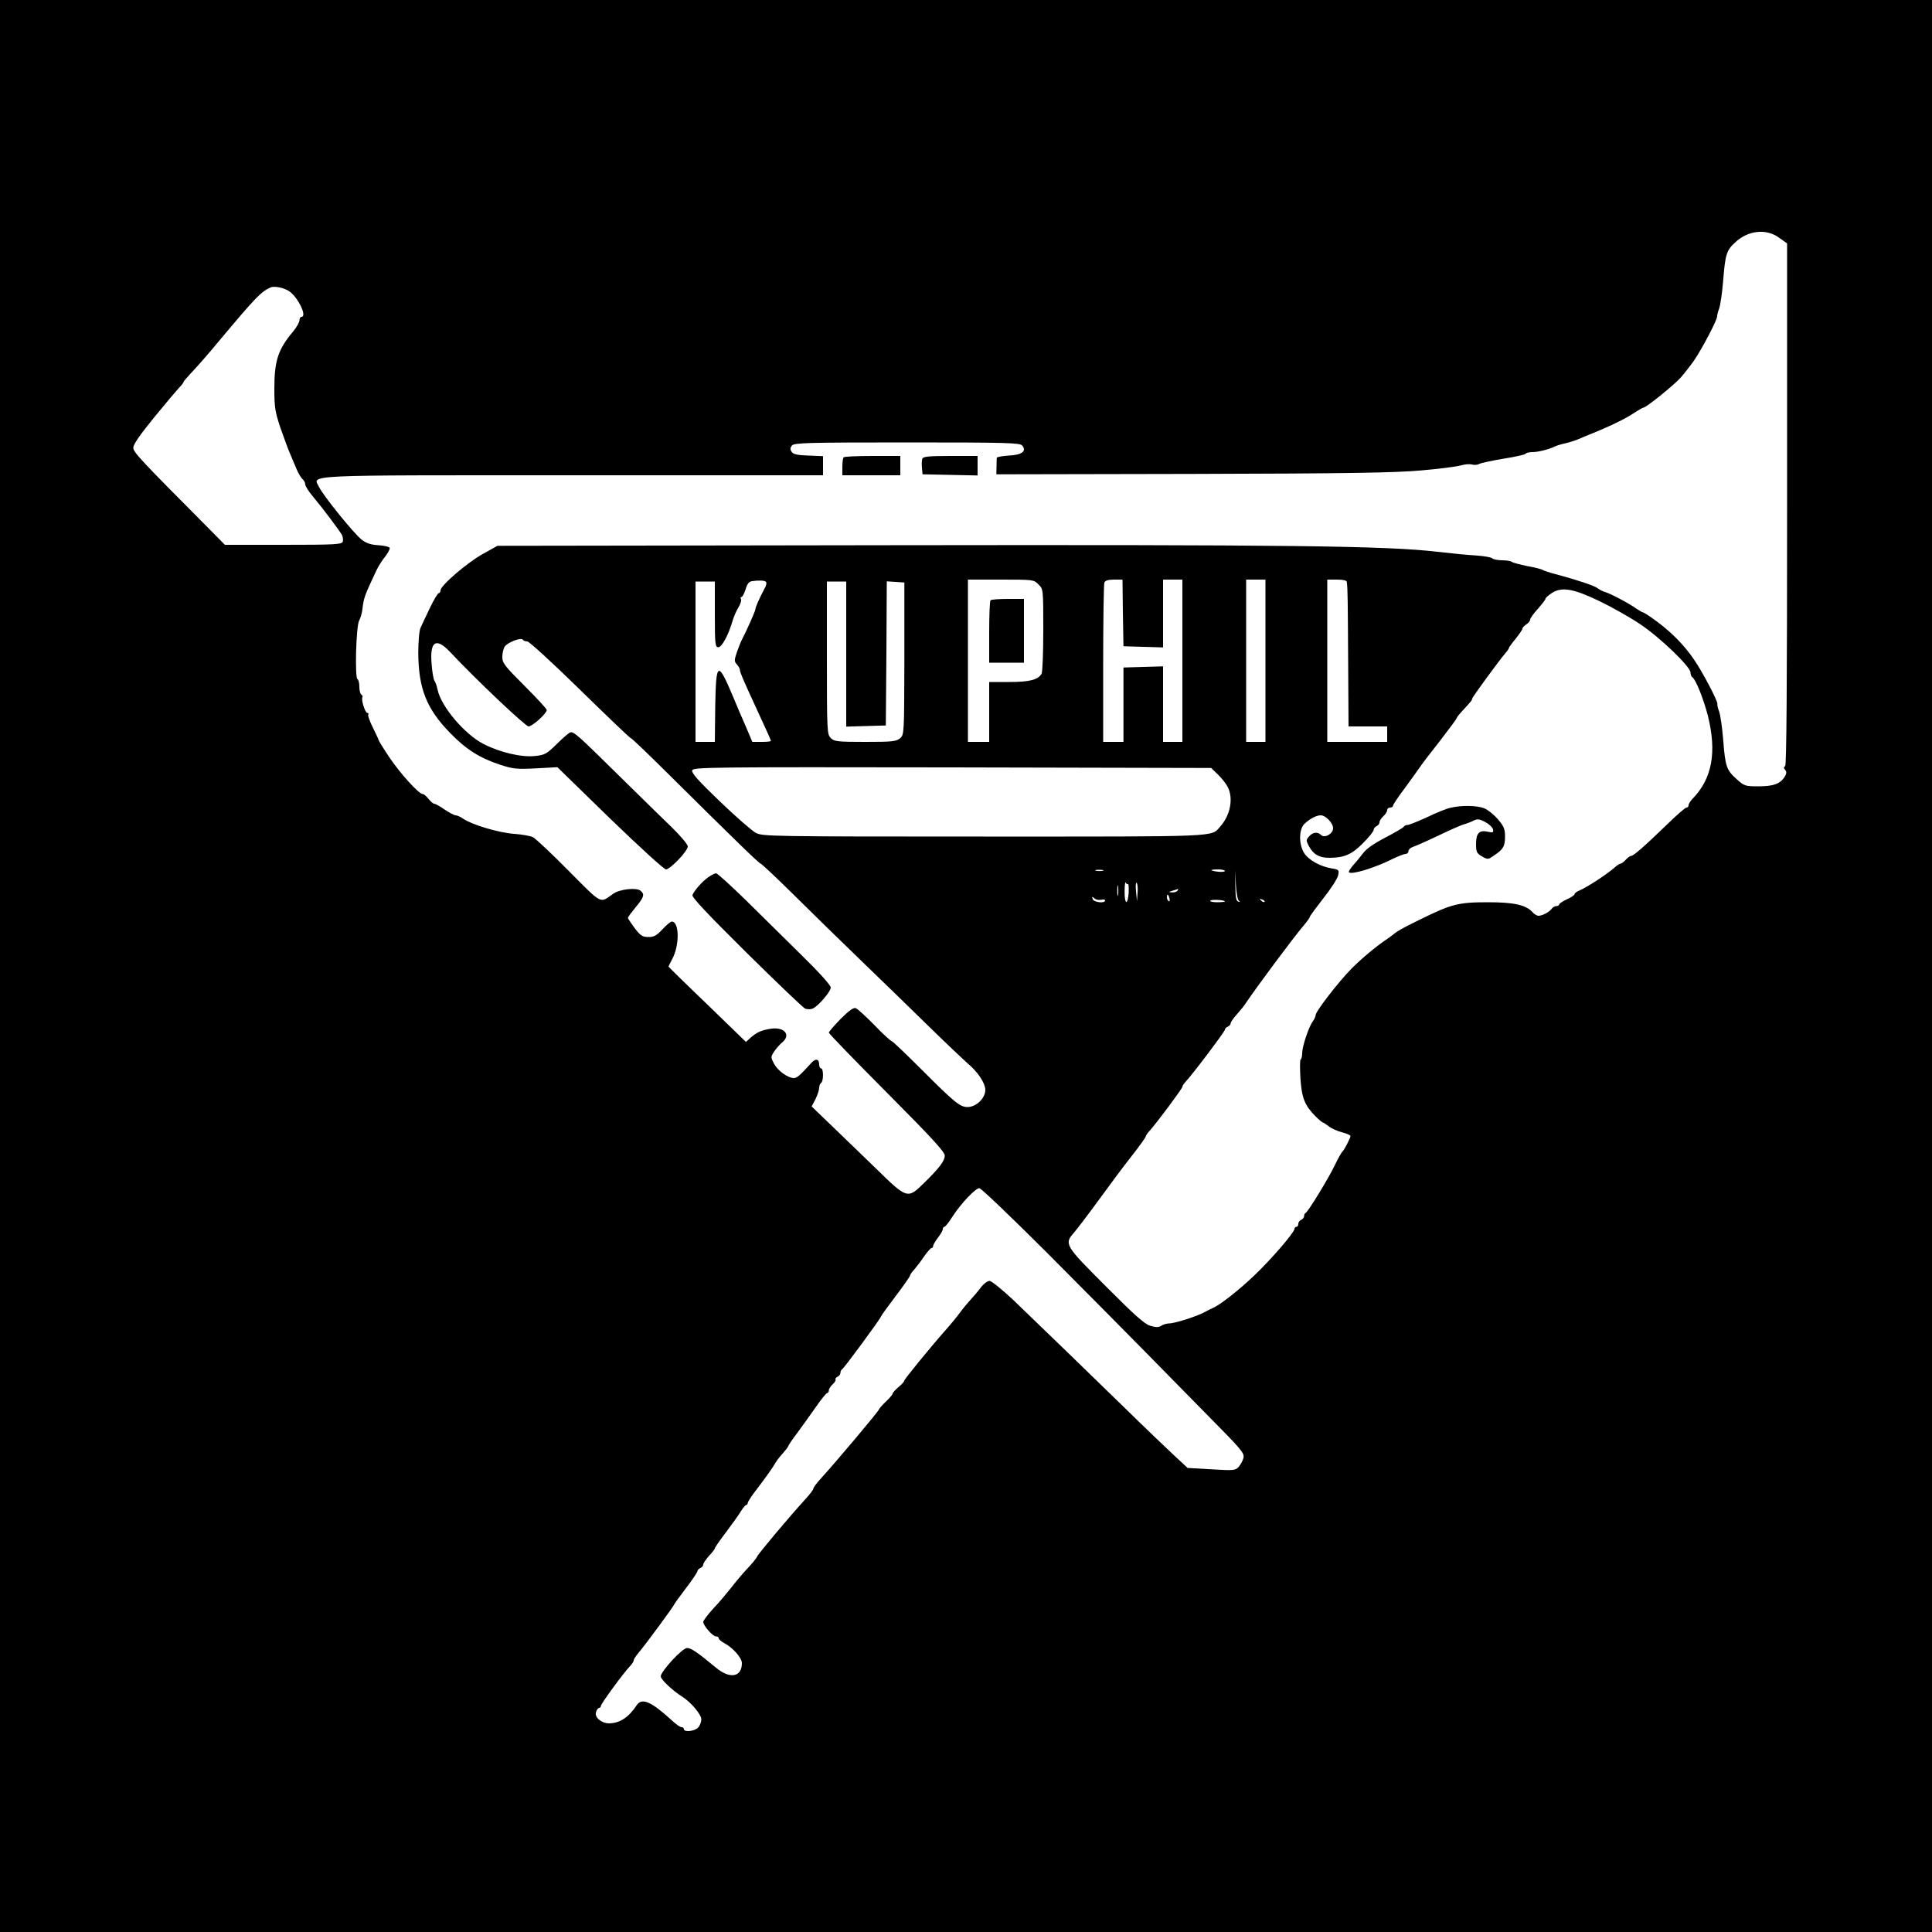 <?xml version="1.0" standalone="no"?>
<!DOCTYPE svg PUBLIC "-//W3C//DTD SVG 20010904//EN"
 "http://www.w3.org/TR/2001/REC-SVG-20010904/DTD/svg10.dtd">
<svg version="1.0" xmlns="http://www.w3.org/2000/svg"
 width="1000pt" height="1000pt" viewBox="0 0 1000 1000"
 preserveAspectRatio="xMidYMid meet">
<g transform="translate(0,1000) scale(0.1,-0.1)"
fill="#000000" stroke="none">
<path d="M0 5000 l0 -5000 5000 0 5000 0 0 5000 0 5000 -5000 0 -5000 0 0
-5000z m9208 3770 l42 -30 0 -1349 c0 -931 -3 -1352 -10 -1356 -8 -5 -8 -11 0
-20 9 -10 7 -20 -4 -38 -24 -35 -58 -47 -136 -47 -67 0 -72 2 -111 37 -53 48
-59 64 -70 206 -5 64 -15 129 -21 145 -6 15 -10 32 -9 39 2 15 -76 164 -120
228 -51 75 -115 140 -189 195 -37 28 -71 50 -75 50 -4 0 -19 9 -34 19 -39 28
-132 77 -161 86 -14 4 -32 13 -40 20 -16 13 -106 43 -210 71 -36 9 -69 20 -75
24 -5 4 -41 13 -80 20 -38 8 -74 17 -80 22 -5 4 -27 8 -50 8 -23 0 -46 5 -51
10 -6 6 -44 12 -85 15 -41 2 -130 11 -199 19 -265 31 -773 37 -2835 34 l-2030
-3 -79 -44 c-81 -46 -216 -162 -216 -187 0 -8 -4 -14 -9 -14 -5 0 -26 -35 -46
-77 -21 -43 -42 -89 -48 -102 -7 -13 -12 -71 -12 -130 1 -183 42 -289 164
-414 83 -86 156 -132 265 -167 62 -20 83 -22 180 -17 l111 6 272 -265 c150
-145 280 -264 290 -264 22 0 113 95 113 119 0 10 -37 54 -82 98 -46 44 -173
169 -283 277 -200 197 -221 216 -241 216 -6 0 -37 -26 -70 -59 -54 -53 -64
-59 -114 -64 -69 -8 -181 18 -267 62 -98 50 -220 194 -238 281 -4 19 -11 40
-16 46 -5 6 -12 45 -15 87 -10 117 22 139 93 65 140 -149 393 -388 409 -388
19 0 94 67 94 85 0 6 -52 62 -115 125 -104 104 -115 118 -115 150 0 20 6 44
13 54 16 22 85 48 93 35 3 -5 13 -9 23 -9 10 0 131 -111 270 -247 140 -137
258 -250 264 -252 7 -2 87 -79 179 -170 372 -369 488 -481 495 -481 4 0 82
-73 173 -163 91 -90 248 -244 350 -342 102 -98 259 -251 350 -340 91 -89 179
-172 195 -186 54 -44 95 -104 95 -141 0 -42 -47 -88 -92 -88 -39 0 -67 23
-238 194 -80 80 -149 146 -153 146 -5 0 -46 37 -90 83 -45 46 -89 86 -98 89
-11 4 -35 -13 -78 -56 -33 -34 -61 -66 -61 -71 0 -5 135 -144 300 -310 230
-231 300 -307 300 -326 0 -28 -29 -66 -110 -145 -82 -80 -86 -79 -243 75 -73
70 -178 172 -234 226 l-102 98 20 38 c10 21 19 47 19 58 0 11 5 23 10 26 13 8
13 75 0 75 -5 0 -10 9 -10 19 0 30 -17 34 -39 11 -62 -68 -76 -80 -92 -80 -31
0 -83 38 -102 73 -18 34 -18 36 -1 63 11 16 29 37 41 47 50 40 13 84 -60 72
-49 -8 -73 -20 -104 -48 l-22 -20 -200 194 c-111 106 -201 195 -201 196 0 1 9
20 21 42 37 72 35 191 -4 191 -6 0 -28 -18 -48 -40 -30 -32 -44 -40 -72 -40
-31 0 -41 6 -72 46 -19 26 -35 50 -35 53 0 4 18 28 40 55 44 53 48 67 25 86
-21 17 -107 8 -141 -16 -71 -50 -53 -60 -231 119 -88 89 -172 168 -185 174
-12 6 -56 14 -96 17 -78 5 -219 47 -264 78 -14 10 -32 18 -40 18 -7 0 -33 14
-57 30 -24 17 -48 30 -54 30 -5 0 -18 11 -29 25 -11 14 -24 25 -30 25 -20 0
-116 106 -172 189 -31 46 -56 87 -56 90 0 3 -14 32 -30 65 -16 32 -27 62 -24
67 3 5 1 9 -5 9 -11 0 -33 69 -25 81 2 4 0 10 -6 14 -5 3 -10 21 -10 40 0 19
-4 37 -10 40 -14 9 -7 275 9 303 7 13 15 40 17 60 7 59 10 67 73 201 9 19 28
50 44 69 15 20 26 40 24 46 -2 6 -28 12 -58 14 -38 2 -63 10 -86 28 -39 29
-198 226 -221 272 -32 66 -117 62 1315 62 l1293 0 0 50 0 49 -76 3 c-59 2 -79
7 -87 20 -8 12 -7 21 2 32 12 14 77 16 596 16 519 0 584 -2 596 -16 24 -29 -1
-49 -70 -52 -33 -2 -61 -7 -62 -12 0 -6 -1 -27 -1 -47 l-1 -38 1014 2 c810 2
1048 6 1184 18 94 8 186 20 206 26 20 6 45 8 57 5 11 -4 29 -3 39 3 10 5 67
17 126 27 59 9 110 21 113 25 3 5 19 9 36 9 30 0 86 14 118 30 9 4 31 11 50
15 19 4 51 14 70 22 19 8 44 19 55 23 100 40 188 82 232 112 23 15 45 28 49
28 14 0 155 114 192 154 20 23 52 64 71 91 41 60 122 214 119 229 0 6 4 23 10
38 6 16 16 81 21 145 11 137 17 157 63 199 66 62 160 72 226 24z m-7712 -277
c46 -30 96 -133 64 -133 -5 0 -10 -8 -10 -18 0 -10 -15 -36 -33 -58 -78 -93
-97 -151 -97 -296 0 -95 4 -120 31 -201 18 -50 39 -110 49 -132 9 -22 25 -59
35 -83 10 -23 24 -47 32 -53 7 -6 13 -18 13 -26 0 -9 17 -36 39 -62 52 -62
138 -177 151 -200 5 -11 7 -27 4 -35 -5 -14 -43 -16 -308 -16 l-302 0 -62 63
c-379 381 -412 416 -412 440 0 17 35 67 105 153 58 71 117 141 130 155 14 14
25 28 25 32 0 3 17 23 38 45 34 36 92 102 149 171 187 223 213 250 263 273 19
9 69 -1 96 -19z m2469 -1505 c3 -3 2 -14 -3 -25 -34 -65 -52 -106 -52 -116 0
-9 -47 -115 -71 -160 -5 -9 -16 -38 -25 -63 -14 -42 -14 -47 0 -63 9 -10 16
-23 16 -29 0 -12 13 -42 75 -177 64 -138 85 -185 85 -190 0 -3 -22 -5 -48 -5
l-48 0 -33 78 c-19 42 -48 111 -65 152 -81 193 -90 188 -94 -48 l-2 -182 -50
0 -50 0 0 415 0 415 50 0 50 0 0 -170 c0 -155 2 -170 18 -170 18 0 51 60 73
134 6 22 20 54 31 72 11 18 17 38 13 44 -3 5 -2 10 3 10 5 0 14 18 21 39 8 29
18 41 34 43 35 5 65 4 72 -4z m1410 -13 c25 -24 25 -24 25 -237 0 -117 -4
-219 -9 -226 -19 -31 -63 -42 -167 -42 l-104 0 0 -155 0 -155 -55 0 -55 0 0
420 0 420 170 0 c168 0 171 0 195 -25z m437 -147 l3 -173 103 -3 102 -3 0 176
0 175 50 0 50 0 0 -420 0 -420 -50 0 -50 0 0 195 0 196 -102 -3 -103 -3 0
-193 0 -192 -52 0 -53 0 0 404 c0 222 3 411 6 420 4 11 19 16 50 16 l44 0 2
-172z m738 -248 l0 -420 -50 0 -50 0 0 420 0 420 50 0 50 0 0 -420z m421 408
c5 -39 5 -94 7 -405 l2 -343 100 0 100 0 0 -40 0 -40 -155 0 -155 0 0 420 0
420 50 0 c33 0 50 -4 51 -12z m-2591 -373 l0 -376 103 3 102 3 3 373 2 373 45
-3 46 -3 0 -394 c-1 -391 -1 -393 -22 -412 -20 -17 -40 -19 -181 -19 -145 0
-160 2 -178 20 -19 19 -20 33 -20 415 l0 395 50 0 50 0 0 -375z m3900 273 c64
-31 158 -84 210 -119 103 -69 260 -220 260 -250 0 -10 4 -20 9 -24 18 -10 59
-114 81 -200 47 -189 22 -326 -80 -430 -11 -12 -20 -26 -20 -33 0 -7 -5 -12
-11 -12 -6 0 -52 -40 -102 -89 -117 -113 -172 -161 -184 -161 -6 0 -18 -9 -28
-20 -10 -11 -22 -20 -27 -20 -4 0 -17 -8 -27 -17 -39 -35 -139 -101 -183 -121
-16 -6 -28 -15 -28 -20 0 -5 -18 -17 -40 -27 -22 -10 -40 -22 -40 -27 0 -4 -7
-8 -15 -8 -7 0 -18 -6 -22 -12 -11 -17 -49 -38 -69 -38 -9 0 -23 8 -32 19 -34
37 -95 51 -230 51 -155 0 -189 -9 -357 -92 -86 -42 -112 -57 -131 -73 -6 -5
-22 -17 -34 -25 -57 -38 -130 -99 -185 -154 -67 -68 -185 -221 -185 -239 0 -7
-7 -23 -16 -35 -21 -30 -54 -129 -54 -163 0 -15 -3 -30 -8 -33 -4 -2 -4 -46
-1 -98 7 -102 22 -139 78 -196 18 -18 35 -32 38 -32 3 0 16 -9 31 -20 14 -11
45 -25 69 -31 24 -6 43 -15 43 -19 0 -11 -33 -74 -42 -81 -4 -3 -22 -34 -39
-70 -33 -69 -139 -242 -151 -247 -5 -2 -8 -10 -8 -17 0 -7 -7 -15 -15 -19 -8
-3 -15 -12 -15 -21 0 -8 -4 -15 -10 -15 -5 0 -10 -5 -10 -11 0 -18 -120 -157
-207 -240 -82 -78 -176 -152 -215 -169 -13 -6 -30 -14 -38 -19 -35 -21 -158
-61 -188 -61 -12 0 -31 -5 -41 -12 -15 -9 -28 -9 -58 0 -29 9 -81 55 -230 205
-213 213 -216 218 -163 278 16 19 74 95 128 169 54 74 130 177 170 227 40 51
72 96 72 100 0 5 10 19 23 33 38 43 167 216 167 225 0 5 7 15 15 24 34 35 205
262 205 271 0 6 7 13 15 16 8 4 15 11 15 18 0 6 15 27 33 47 17 20 37 43 42
52 53 80 250 345 304 408 17 20 31 40 31 44 0 4 32 47 70 96 39 49 73 102 76
118 6 28 4 30 -32 36 -59 9 -122 44 -144 80 -29 47 -27 125 3 152 28 26 61 43
83 43 26 0 64 -40 64 -67 0 -29 -44 -53 -62 -35 -18 18 -43 15 -62 -7 -16 -18
-16 -22 -2 -49 23 -44 54 -62 106 -62 77 0 117 17 175 76 30 30 55 61 55 68 0
8 7 16 15 20 8 3 15 12 15 19 0 8 9 22 20 32 11 10 20 24 20 32 0 7 7 13 15
13 8 0 15 4 15 9 0 6 28 48 63 94 34 47 69 95 77 107 8 13 54 73 103 135 48
62 87 115 87 118 0 4 12 19 26 34 50 54 54 60 54 67 0 7 144 204 175 239 8 9
15 20 15 23 0 3 16 25 35 48 19 24 35 47 35 52 0 5 9 15 20 22 11 7 20 18 20
25 0 6 18 32 40 56 22 25 40 48 40 53 0 4 15 17 33 29 52 33 112 22 247 -43z
m-1975 -898 c20 -19 42 -48 50 -64 30 -59 13 -146 -39 -204 -49 -55 15 -52
-1221 -52 -1111 0 -1147 1 -1183 19 -20 11 -104 84 -186 163 -114 109 -148
148 -143 161 6 16 87 17 1346 15 l1340 -3 36 -35z m-597 -497 c-10 -2 -26 -2
-35 0 -10 3 -2 5 17 5 19 0 27 -2 18 -5z m632 -1 c0 -4 -16 -6 -35 -4 -19 2
-35 6 -35 8 0 2 16 4 35 4 19 0 35 -4 35 -8z m73 -155 c8 -6 8 -7 -3 -4 -12 3
-15 21 -16 83 l0 79 3 -75 c2 -42 9 -78 16 -83z m-575 87 c4 2 5 -18 4 -45 -5
-68 -22 -62 -21 9 0 31 3 51 6 44 2 -6 8 -10 11 -8z m50 -45 l-3 -44 -5 52
c-3 29 -1 48 3 44 5 -5 7 -28 5 -52z m-101 -11 c-2 -13 -4 -3 -4 22 0 25 2 35
4 23 2 -13 2 -33 0 -45z m308 22 c-3 -5 -16 -10 -28 -9 -20 1 -20 2 3 9 14 4
26 8 28 9 2 1 0 -3 -3 -9z m-42 -40 c3 -11 1 -18 -4 -14 -5 3 -9 12 -9 20 0
20 7 17 13 -6z m-353 -7 c11 3 20 1 20 -4 0 -16 -58 -10 -64 7 -5 14 -4 15 9
4 8 -7 24 -10 35 -7z m640 -9 c0 -2 -18 -4 -41 -4 -22 0 -38 4 -35 8 5 8 76 4
76 -4z m205 -2 c-3 -3 -11 0 -18 7 -9 10 -8 11 6 5 10 -3 15 -9 12 -12z
m-1128 -1814 c183 -183 402 -405 489 -493 86 -88 242 -246 346 -352 176 -178
190 -194 184 -220 -4 -15 -16 -36 -26 -47 -16 -17 -28 -18 -141 -11 l-122 7
-71 66 c-39 36 -159 151 -266 256 -197 192 -379 368 -567 549 -57 53 -111 97
-121 97 -11 0 -32 -16 -46 -35 -15 -20 -39 -48 -53 -63 -14 -15 -39 -45 -55
-67 -16 -22 -49 -62 -74 -90 -84 -95 -214 -255 -214 -262 0 -5 -13 -19 -30
-33 -16 -14 -30 -29 -30 -34 0 -4 -15 -22 -34 -40 -18 -17 -35 -36 -37 -42 -4
-12 -217 -265 -296 -352 -24 -26 -43 -51 -43 -57 0 -5 -17 -28 -38 -51 -82
-89 -247 -286 -252 -299 -3 -8 -25 -36 -50 -62 -25 -26 -64 -73 -87 -103 -24
-30 -65 -79 -93 -108 -27 -30 -50 -60 -50 -67 0 -19 49 -75 66 -75 8 0 14 -4
14 -10 0 -5 13 -16 29 -25 43 -22 91 -76 91 -103 0 -73 -62 -84 -134 -24 -99
82 -129 102 -150 102 -24 0 -136 -121 -136 -147 0 -16 62 -74 111 -105 45 -28
98 -91 99 -117 0 -14 -7 -33 -17 -43 -17 -19 -73 -25 -73 -8 0 6 -6 10 -12 10
-7 0 -29 15 -48 33 -109 100 -158 122 -185 80 -42 -63 -88 -93 -144 -93 -39 1
-75 32 -66 58 3 12 11 22 16 22 5 0 9 5 9 10 0 11 118 172 150 205 11 12 20
25 20 31 0 5 11 23 25 39 35 41 185 245 185 251 0 2 27 40 60 83 33 43 60 83
60 89 0 5 7 12 15 16 8 3 15 11 15 18 0 7 14 27 30 45 17 18 30 35 30 39 0 4
27 43 60 86 33 44 68 93 77 109 10 16 21 29 25 29 4 0 8 5 8 10 0 6 21 39 48
73 50 66 80 108 98 139 6 10 23 32 38 48 14 16 26 32 26 35 0 3 21 35 48 70
26 35 69 96 96 134 27 39 53 71 58 71 4 0 8 6 8 13 0 8 9 22 20 32 11 10 17
21 15 25 -3 4 2 10 10 14 8 3 15 12 15 20 0 8 4 16 8 18 9 3 202 266 202 274
0 3 34 50 75 104 41 54 75 103 75 107 0 5 10 19 23 33 12 14 35 44 51 68 16
23 33 42 37 42 5 0 9 5 9 11 0 6 11 25 25 43 14 18 25 38 25 44 0 7 4 12 8 12
5 0 24 24 42 53 45 69 119 147 139 147 9 0 166 -150 348 -332z"/>
<path d="M4367 7633 c-4 -3 -7 -26 -7 -50 l0 -43 150 0 150 0 0 50 0 50 -143
0 c-79 0 -147 -3 -150 -7z"/>
<path d="M4774 7626 c-3 -8 -4 -29 -2 -48 l3 -33 143 -3 142 -3 0 51 0 50
-140 0 c-112 0 -142 -3 -146 -14z"/>
<path d="M3665 5459 c-33 -24 -71 -68 -81 -92 -4 -11 81 -101 281 -299 158
-156 294 -286 303 -289 9 -3 25 -4 34 -1 26 6 98 88 98 111 0 11 -61 79 -151
167 -83 82 -214 211 -291 287 -77 75 -145 137 -152 137 -6 0 -25 -10 -41 -21z"/>
<path d="M5127 6893 c-4 -3 -7 -78 -7 -165 l0 -158 90 0 90 0 0 165 0 165 -83
0 c-46 0 -87 -3 -90 -7z"/>
<path d="M7508 5819 c-20 -4 -75 -26 -122 -49 -48 -22 -93 -40 -101 -40 -7 0
-17 -4 -20 -10 -3 -5 -46 -30 -96 -56 -61 -32 -98 -58 -116 -83 -15 -20 -38
-48 -52 -63 -13 -15 -22 -30 -19 -33 14 -14 137 24 230 71 27 13 55 24 63 24
8 0 15 6 15 14 0 8 10 18 22 22 13 4 72 30 133 59 60 29 121 56 135 59 14 4
35 12 48 19 19 9 30 8 60 -8 20 -11 38 -28 40 -38 3 -16 -1 -18 -27 -12 -45
10 -61 -8 -61 -64 0 -41 4 -48 31 -64 30 -17 32 -16 62 5 48 32 57 48 57 98 0
39 -6 53 -37 90 -20 23 -52 49 -70 56 -36 15 -118 17 -175 3z"/>
</g>
</svg>
